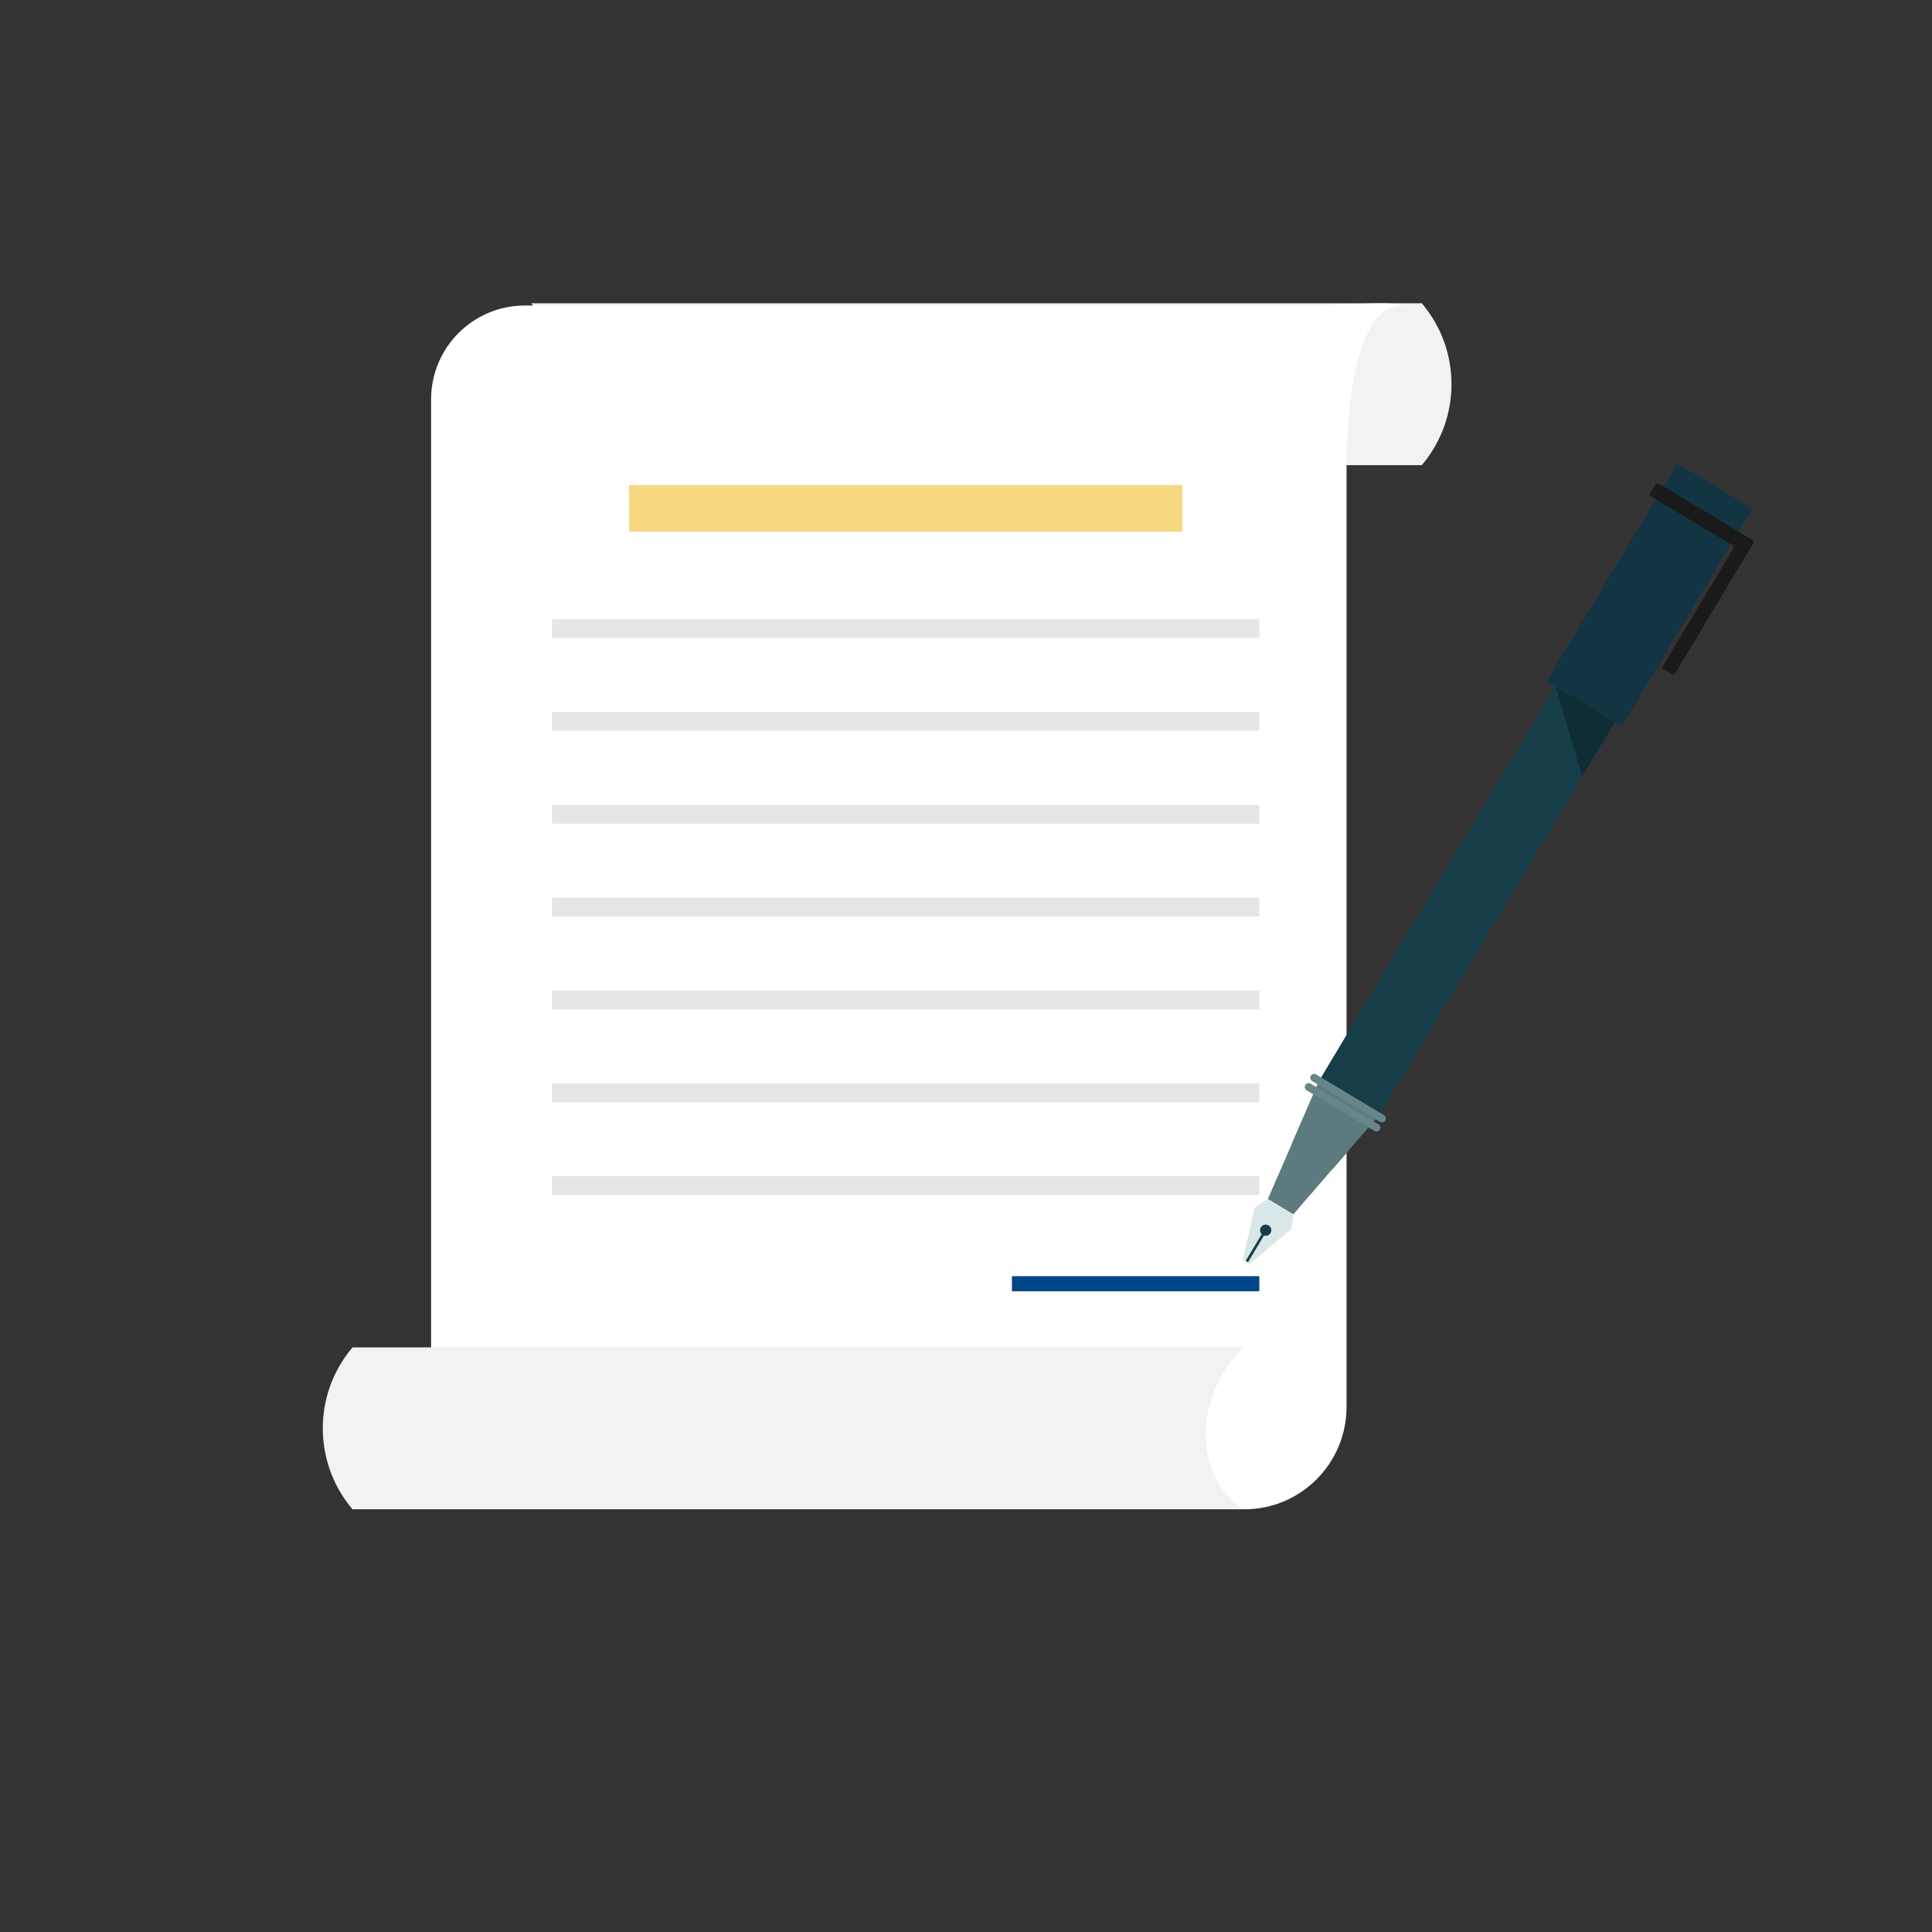<?xml version="1.0" encoding="utf-8"?>
<!-- Generator: Adobe Illustrator 24.3.0, SVG Export Plug-In . SVG Version: 6.00 Build 0)  -->
<svg version="1.1" id="Layer_1" xmlns="http://www.w3.org/2000/svg" xmlns:xlink="http://www.w3.org/1999/xlink" x="0px" y="0px"
	 viewBox="0 0 3061.4 3061.4" style="enable-background:new 0 0 3061.4 3061.4;" xml:space="preserve">
<rect x="0" y="0" width="3061.4" height="3061.4" fill="#333333" stroke="none"/>
<style type="text/css">
	.st0{fill:#F2F2F2;}
	.st1{fill:#FFFFFF;}
	.st2{fill:#F7D77F;}
	.st3{fill:#004686;}
	.st4{fill:#E6E6E6;}
	.st5{fill:#153E49;}
	.st6{fill:#113542;}
	.st7{fill:#1A1A1A;}
	.st8{fill:#5D7A7F;}
	.st9{fill:#DAE7E8;}
	.st10{fill:#688689;}
	.st11{opacity:0.28;enable-background:new    ;}
</style>
<g>
	<g>
		<g>
			<path class="st0" d="M841.5,737.1h1411.4l1.2-1.4c61.2-73.6,61.2-180.4,0-253.7l-1.2-1.4h-98.7H841.5l7,7.5
				c65.5,70.5,63,180.4-5.8,247.8L841.5,737.1z"/>
			<path class="st1" d="M1971.9,2391.6H683.1V632.8c0-82.1,66.6-148.7,148.7-148.7h1260.8c0,0,130.9-7.7,128.2,0
				c-91.7,1.7-87.1,256.4-87.1,256.4v1489.2C2133.5,2319,2061.1,2391.6,1971.9,2391.6z"/>
			<path class="st0" d="M1970,2391.6c-57.5,0-1411.4,0-1411.4,0l-1.2-1.4c-61.2-73.6-61.2-180.4,0-253.7l1.2-1.4H1970l-7,7.5
				C1897.6,2213.2,1886.4,2333.3,1970,2391.6C1970,2391.6,2027.5,2391.6,1970,2391.6z"/>
		</g>
		<rect x="996.7" y="768.6" class="st2" width="876.7" height="73.8"/>
		<rect x="1603.5" y="2022.2" class="st3" width="392" height="23.9"/>
		<rect x="874.7" y="981" class="st4" width="1120.8" height="29.9"/>
		<rect x="874.7" y="1128.1" class="st4" width="1120.8" height="29.9"/>
		<rect x="874.7" y="1275.3" class="st4" width="1120.8" height="29.9"/>
		<rect x="874.7" y="1422.4" class="st4" width="1120.8" height="29.9"/>
		<rect x="874.7" y="1569.6" class="st4" width="1120.8" height="29.9"/>
		<rect x="874.7" y="1863.9" class="st4" width="1120.8" height="29.9"/>
		<rect x="874.7" y="1716.7" class="st4" width="1120.8" height="29.9"/>
	</g>
	<g>
		<polygon class="st5" points="2111.9,1852.1 2046.8,1813.1 2091.2,1710.9 2513.2,1007.1 2607,1063.2 2185.5,1766.7 		"/>
		<path class="st6" d="M2566.3,1148.2l-111.4-66.8c-2.1-1.2-2.7-3.9-1.5-6l202.2-337.2c1.2-2.1,3.9-2.7,6-1.5l111.4,66.8
			c2.1,1.2,2.7,3.9,1.5,6l-202.2,337.2C2570.9,1148.8,2568.4,1149.4,2566.3,1148.2z"/>
		<path class="st7" d="M2764.4,848.1l-3.5-2.1l-132.7-79.6c-1.7-1-3.9-0.4-4.8,1.2l-8.5,14.1c-1,1.7-0.4,3.9,1.2,4.8l129.6,77.6
			c1.7,1,2.1,3.1,1.2,4.8l-112,186.7c-1,1.7-0.4,3.9,1.2,4.8l13.5,8.1c1.7,1,3.9,0.4,4.8-1.2l124-206.8c1-1.7,0.4-3.9-1.2-4.8
			L2764.4,848.1z"/>
		<polygon class="st8" points="2049.3,1924.3 2009,1900 2091.2,1710.9 2185.1,1767.3 		"/>
		<polygon class="st9" points="2049.3,1924.3 2009,1900 1987.9,1913.7 1969.4,1996.3 1980.2,2002.9 2046.1,1947.5 		"/>
		<path class="st10" d="M2186.8,1777.6l-107.6-64.5c-2.9-1.7-3.9-5.4-2.1-8.3v-0.2c1.7-2.9,5.4-3.9,8.3-2.1l107.6,64.5
			c2.9,1.7,3.9,5.4,2.1,8.3v0.2C2193.4,1778.3,2189.7,1779.3,2186.8,1777.6z"/>
		<path class="st10" d="M2178.1,1792.2l-107.6-64.5c-2.9-1.7-3.9-5.4-2.1-8.3v-0.2c1.7-2.9,5.4-3.9,8.3-2.1l107.6,64.5
			c2.9,1.7,3.9,5.4,2.1,8.3v0.2C2184.7,1793,2180.8,1793.8,2178.1,1792.2z"/>
		<g>
			<path class="st5" d="M2013.2,1953.9c-2.5,4.2-7.9,5.6-12.2,3.1c-4.2-2.5-5.6-7.9-3.1-12.2c2.5-4.2,7.9-5.6,12.2-3.1
				C2014.4,1944.4,2015.7,1949.8,2013.2,1953.9z"/>
			
				<rect x="1962.1" y="1974.4" transform="matrix(0.514 -0.858 0.858 0.514 -728.661 2666.616)" class="st5" width="54.8" height="4.2"/>
		</g>
		<polygon class="st11" points="2464.9,1087.4 2559,1143.8 2507,1230.3 		"/>
	</g>
</g>
</svg>
